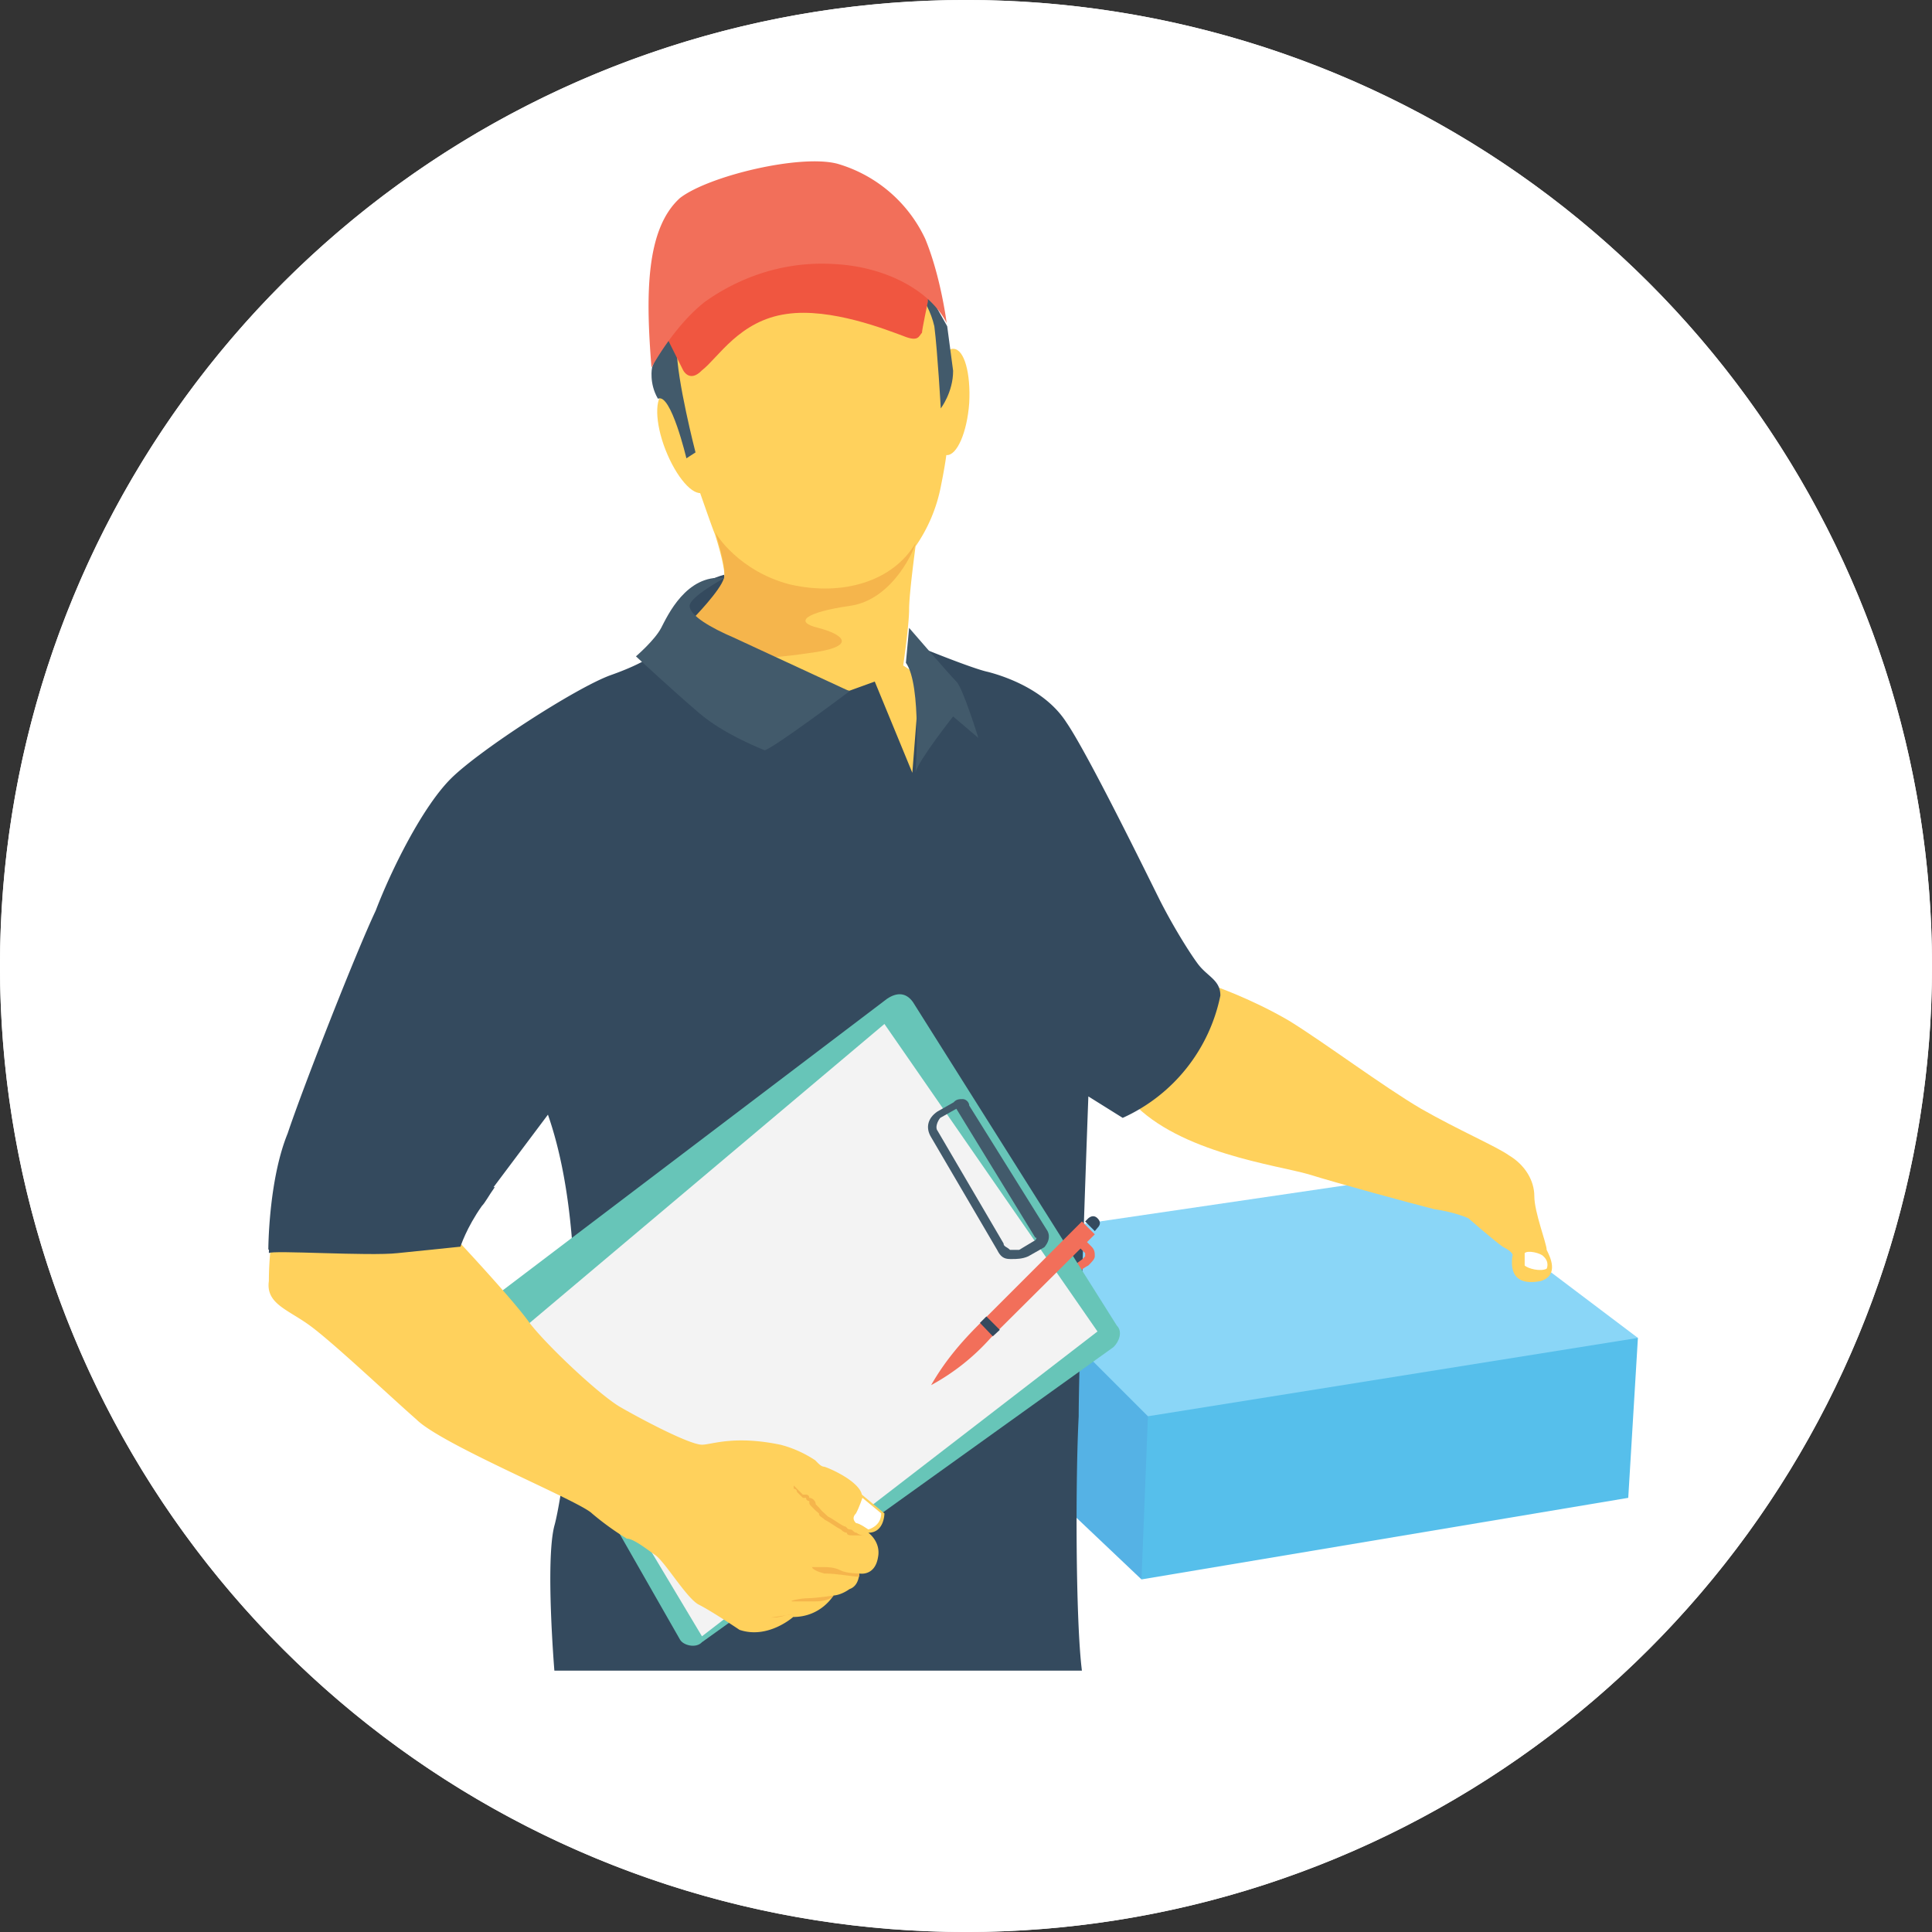 <svg xmlns="http://www.w3.org/2000/svg" xmlns:xlink="http://www.w3.org/1999/xlink" width="36" height="36" viewBox="0 0 36 36"><rect x="0" y="0" width="36" height="36" fill="#333333" stroke="none"/><defs><path id="n4qna" d="M379 110a18 18 0 1 1 36 0 18 18 0 0 1-36 0z"/><path id="n4qnc" d="M400.27 121.43l-3.27-3.1 1.75-2.87 2.75 1.53-.64 2.86z"/><path id="n4qnd" d="M408 116.46h.06l1.46.47-.18 2.98-9.07 1.52.12-3.04 4.27-1.87z"/><path id="n4qne" d="M405.48 113.88l4.04 3.05-9.13 1.46-3.28-3.28z"/><path id="n4qnf" d="M401.62 110.37s.7.24 1.4.65c.65.4 1.76 1.23 2.46 1.64.7.4 1.4.7 1.64.87.3.18.47.47.47.76 0 .3.23.88.23 1 .06.12.24.47-.11.58-.3.06-.59 0-.53-.46 0 0 .06-.06-.18-.18-.17-.12-.64-.53-.64-.53s-.23-.11-.64-.17c-.47-.12-1.76-.47-2.34-.65-.59-.17-2.4-.4-3.28-1.34z"/><path id="n4qng" d="M391.9 103.76s-.29-.47-.05-.7c.23-.24.64-.35.64-.35l.3.58z"/><path id="n4qnh" d="M397.35 105.4s-1 1.87-1.17 1.87l-2.28-1.34-1.35-1.58-.64-.76s.52-.53.58-.77c.06-.17-.17-.87-.17-.87-.06-.12-1-2.87-1-2.87-.18-.3 1.81-2.4 1.81-2.4l3.22.7.3 1.11v1.82s0 .17-.12.76a2.94 2.94 0 0 1-.47 1.11s-.12.88-.12 1.17c0 .3-.11 1.05-.11 1.05z"/><path id="n4qni" d="M396.06 102.12c0 .06-.4 1.06-1.23 1.17-.82.12-1.05.3-.58.41.46.12.76.35-.18.47-.4.06-1 .12-1.52.12l-.64-.76s.52-.53.58-.76c.06-.18-.17-.88-.17-.88 0 .06.46.76 1.4 1 1 .23 1.93-.07 2.34-.77z"/><path id="n4qnj" d="M396.64 100.48c-.2-.01-.32-.47-.29-1.01.04-.55.23-.99.42-.97.2.01.32.46.29 1.01-.04.55-.23.98-.42.97z"/><path id="n4qnk" d="M392.1 101.18c-.19.07-.5-.29-.7-.8-.2-.51-.2-.98-.03-1.05.18-.07.5.29.7.8.19.51.2.98.02 1.05z"/><path id="n4qnl" d="M391.96 100.43s-.35-1.35-.35-1.94c-.06-.58-.06-.76-.06-.76l-.4 1.12s-.06.29.11.58c.24-.12.53 1.11.53 1.11z"/><path id="n4qnm" d="M395.88 97.15s.41.4.53.93c.06.47.12 1.53.12 1.53s.23-.3.23-.7l-.11-.83-.59-1.05z"/><path id="n4qnn" d="M391.44 98.32l.29.58s.12.24.35 0c.3-.23.7-.93 1.58-1.05.82-.12 1.87.3 2.17.41.29.12.29 0 .35-.06 0-.06.11-.58.11-.58v-.59l-4.68-.58z"/><path id="n4qno" d="M391.14 98.85s.41-.77 1-1.23c.58-.41 1.4-.76 2.4-.7 1 .05 1.81.52 2.1 1.1 0 0-.11-.87-.4-1.57a2.61 2.61 0 0 0-1.64-1.4c-.7-.18-2.4.23-2.93.64-.64.58-.64 1.81-.53 3.16z"/><path id="n4qnp" d="M394.83 104.87l.47-.17.7 1.7.12-1.53v-.82s1 .41 1.29.47c.23.06 1.05.3 1.46.94.4.58 1.52 2.87 1.75 3.33.24.47.53.94.7 1.17.18.24.42.3.42.59a3.2 3.2 0 0 1-1.82 2.28l-.64-.4s-.18 4.85-.18 5.96c-.06 1.11-.06 3.8.06 4.74h-9.83s-.17-2.05 0-2.7c.18-.63.82-4.97-.12-7.66l-1.23 1.64c-.29.41-.4.76-.4.76l-1.18.12c-.58.06-2.4-.06-2.4 0 0 0 0-1.29.36-2.17.29-.87 1.28-3.39 1.64-4.15.29-.76.87-1.93 1.4-2.46.53-.53 2.34-1.7 2.98-1.93.65-.23.82-.4.82-.4l2.11.63z"/><path id="n4qnq" d="M398.52 116.23v-.06c.12-.24.47-.59.64-.7l.06-.06v-.06l-.12-.12v-.12h.12l.12.12c.06.06.06.12.06.18 0 .05-.06.11-.12.17-.24.12-.53.47-.59.65h-.17z"/><path id="n4qnr" d="M392.08 122.6l7.67-5.5c.11-.11.17-.29.06-.4l-3.8-6.03c-.13-.18-.3-.18-.48-.06l-7.25 5.5c-.12.12-.18.3-.06.4l3.45 6.04c.06.11.3.17.41.05z"/><path id="n4qns" d="M399.45 116.81l-7.37 5.68-3.4-5.68 6.8-5.73z"/><path id="n4qnt" d="M396.82 112.66l-.3.17c-.05.06-.1.18-.05.24l1.23 2.1c0 .06.06.06.12.12h.17l.3-.18s.05-.05 0-.05l-1.47-2.4c.06 0 .06 0 0 0zm1.05 2.8h-.05c-.12 0-.18-.05-.24-.17l-1.23-2.1c-.11-.18-.06-.36.12-.48l.3-.17c.05-.06.11-.06.17-.06.06 0 .12.06.12.12l1.46 2.34c.06.12 0 .23-.06.3l-.3.17c-.11.05-.23.05-.29.05z"/><path id="n4qnu" d="M399.16 114.76l-1.93 1.93c-.35.35-.64.7-.88 1.12a4.1 4.1 0 0 0 1.11-.88l1.94-1.93z"/><path id="n4qnv" d="M399.4 114.94l-.18-.18.06-.06c.06-.05.12-.05.17 0 .06.06.06.12 0 .18z"/><path id="n4qnw" d="M397.38 116.53l.25.25-.13.12-.24-.25z"/><path id="n4qnx" d="M392.5 102.77s-.65.35-.65.52c0 .18.4.41.82.59l2.16 1s-1.4 1.05-1.58 1.1c0 0-.76-.29-1.23-.7-.47-.4-1.17-1.05-1.17-1.05s.35-.3.47-.53c.12-.23.47-1 1.17-.93z"/><path id="n4qny" d="M395.94 103.7s.76.88.88 1c.12.11.41 1.05.41 1.05l-.47-.4s-.64.81-.7 1.04c0 0 .12-1.63-.18-2.04z"/><path id="n4qnz" d="M387.58 115.17s.99 1.06 1.28 1.47c.3.4 1.29 1.34 1.7 1.58.4.23 1.29.7 1.52.7.18 0 .59-.18 1.46 0 .24.06.47.17.65.29.06.06.11.12.17.12.18.06.65.29.7.52l.42.35s0 .36-.3.36c0 0 .24.17.18.46-.06.36-.35.3-.35.3s0 .23-.18.29c-.17.12-.3.12-.3.12s-.23.4-.75.4c0 0-.47.42-1 .24 0 0-.52-.35-.76-.47-.23-.12-.64-.82-.82-.93-.17-.12-.4-.3-.52-.3a5.17 5.17 0 0 1-.65-.47c-.23-.23-2.8-1.28-3.27-1.75-.47-.41-1.58-1.46-2-1.76-.4-.29-.81-.4-.75-.82 0-.4.05-.76.05-.76z"/><path id="n4qnA" d="M384.12 114.12c-.11.64-.11 1.23-.11 1.23.05-.06 1.87.06 2.4 0l1.17-.12s.11-.35.4-.76c.06-.06.12-.18.24-.35z"/><path id="n4qnB" d="M395.18 120.61H394.9c-.06 0-.12 0-.12-.05-.06 0-.11-.06-.11-.06-.12-.06-.18-.12-.3-.18-.06-.06-.11-.06-.11-.12l-.06-.05-.06-.06c-.06-.06-.06-.06-.06-.12 0 0-.06 0-.06-.06h-.06l-.11-.11c0-.06-.06-.06-.06-.06v-.06l.06.06.06.06.05.05h.06s.06 0 .06.06c.06 0 .12.06.12.12l.06.06.05.06.12.11c.12.06.18.12.3.18.05 0 .05.06.11.06s.06.06.12.06c.06.05.12.05.17.05h.06z"/><path id="n4qnC" d="M395.42 120.2c0 .24-.24.3-.24.3s-.17-.12-.23-.12c-.06-.06-.06-.12 0-.18.06-.11.12-.29.12-.29z"/><path id="n4qnD" d="M394.66 121.26c-.12-.06-.24-.06-.36-.06h-.17s0 .06.23.12c.24 0 .53.06.65.06v-.06s-.24 0-.35-.06z"/><path id="n4qnE" d="M394.54 121.73s-.35.05-.47.05c-.17 0-.4.06-.3.06h.36c.12 0 .23 0 .35-.06l.06-.05z"/><path id="n4qnF" d="M393.78 122.08s0 .06 0 0c-.12 0-.24.06-.35.06h-.06l.4-.06z"/><path id="n4qnG" d="M407.41 115.35v.23c.06.06.3.12.41.06 0 0 .06-.12-.06-.23-.05-.06-.29-.12-.35-.06z"/><clipPath id="n4qnb"><use fill="#fff" xlink:href="#n4qna"/></clipPath></defs><g><g transform="translate(-379 -92)"><g><use fill="#fff" xlink:href="#n4qna"/><use fill="#fff" fill-opacity="0" stroke="#fff" stroke-miterlimit="50" stroke-width="2" clip-path="url(&quot;#n4qnb&quot;)" xlink:href="#n4qna"/></g><g><g><use fill="#55b2e5" xlink:href="#n4qnc"/></g><g><use fill="#56bfeb" xlink:href="#n4qnd"/></g><g><use fill="#8ad6f7" xlink:href="#n4qne"/></g><g><use fill="#ffd15c" xlink:href="#n4qnf"/></g><g><use fill="#344a5e" xlink:href="#n4qng"/></g><g><use fill="#ffd15c" xlink:href="#n4qnh"/></g><g><use fill="#f5b54c" xlink:href="#n4qni"/></g><g><g><use fill="#ffd15c" xlink:href="#n4qnj"/></g><g><use fill="#ffd15c" xlink:href="#n4qnk"/></g></g><g><g><use fill="#425a6b" xlink:href="#n4qnl"/></g><g><use fill="#425a6b" xlink:href="#n4qnm"/></g></g><g><use fill="#f05640" xlink:href="#n4qnn"/></g><g><use fill="#f26f5a" xlink:href="#n4qno"/></g><g><use fill="#344a5e" xlink:href="#n4qnp"/></g><g><use fill="#f26f5a" xlink:href="#n4qnq"/></g><g><use fill="#67c5b8" xlink:href="#n4qnr"/></g><g><use fill="#f3f3f3" xlink:href="#n4qns"/></g><g><use fill="#425a6b" xlink:href="#n4qnt"/></g><g><use fill="#f26f5a" xlink:href="#n4qnu"/></g><g><g><use fill="#344a5e" xlink:href="#n4qnv"/></g><g><use fill="#344a5e" xlink:href="#n4qnw"/></g></g><g><g><use fill="#425a6b" xlink:href="#n4qnx"/></g><g><use fill="#425a6b" xlink:href="#n4qny"/></g></g><g><use fill="#ffd15c" xlink:href="#n4qnz"/></g><g><use fill="#344a5e" xlink:href="#n4qnA"/></g><g><use fill="#f5b54c" xlink:href="#n4qnB"/></g><g><use fill="#fff" xlink:href="#n4qnC"/></g><g><g><use fill="#f5b54c" xlink:href="#n4qnD"/></g><g><use fill="#f5b54c" xlink:href="#n4qnE"/></g><g><use fill="#f5b54c" xlink:href="#n4qnF"/></g></g><g><use fill="#fff" xlink:href="#n4qnG"/></g></g></g></g></svg>